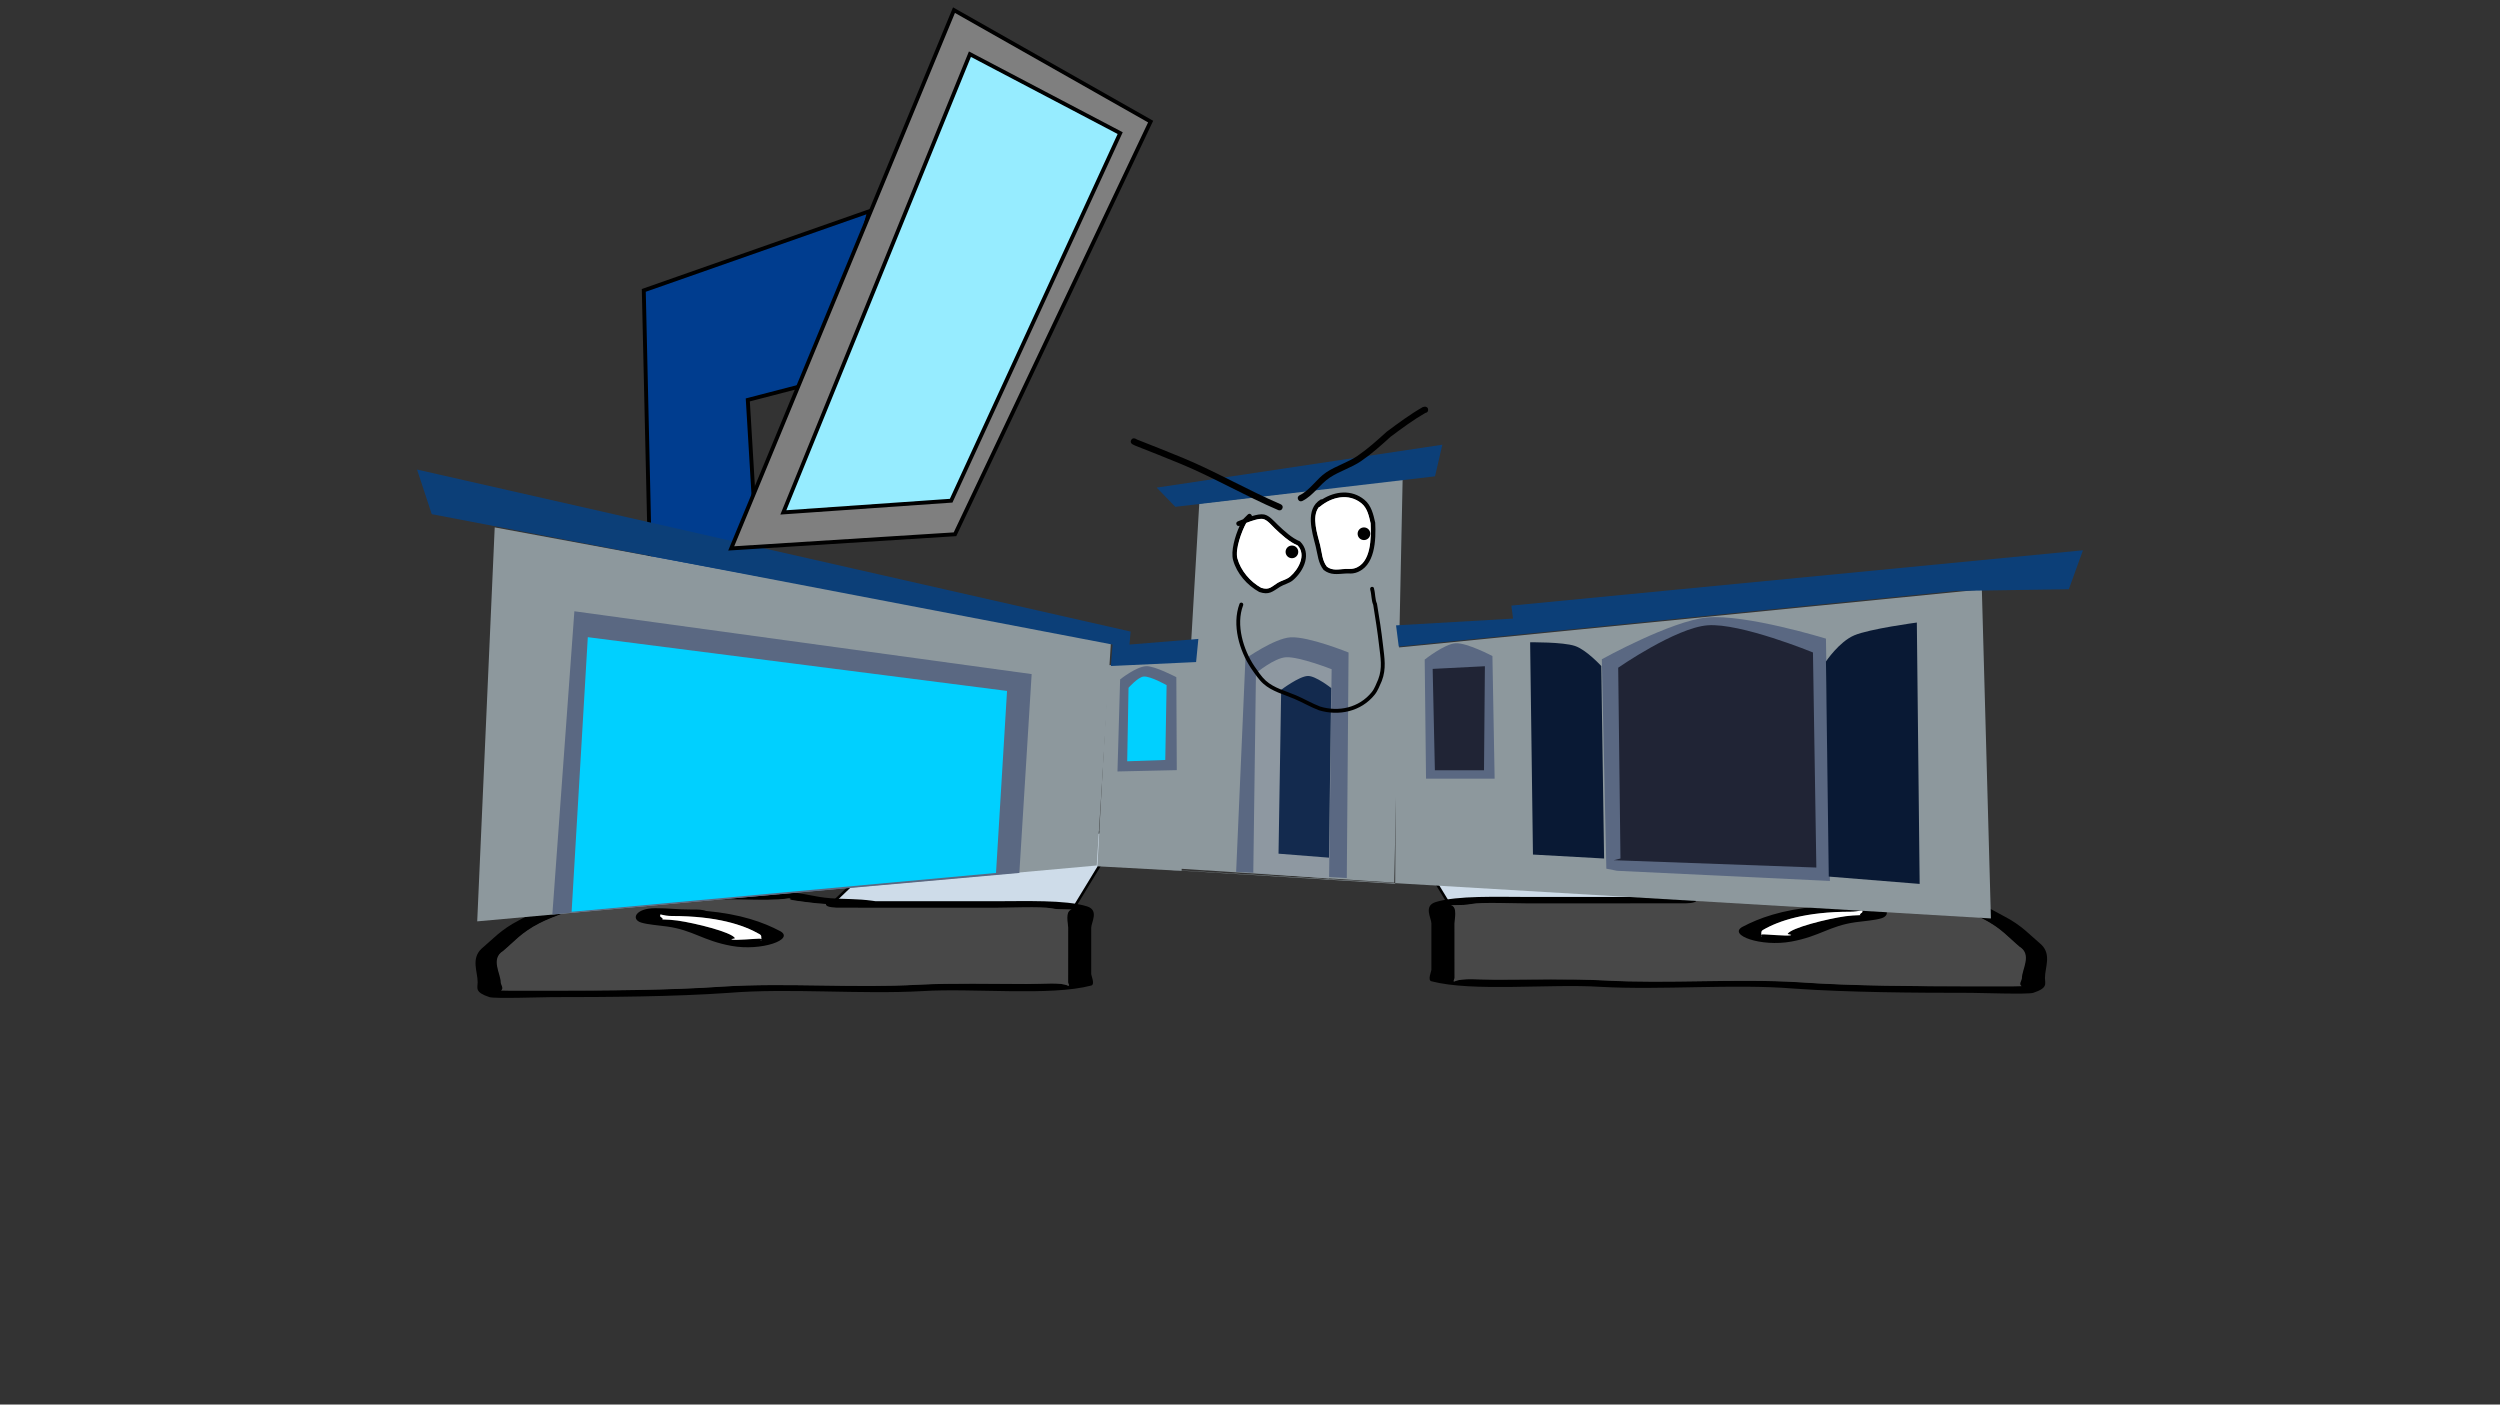 <svg version="1.1" xmlns="http://www.w3.org/2000/svg" xmlns:xlink="http://www.w3.org/1999/xlink" width="959.459" height="539.039" viewBox="0,0,959.459,539.039"><rect x="0" y="0" width="959.459" height="539.039" fill="#333333" stroke="none"/><g transform="translate(159.73,89.52)"><g data-paper-data="{&quot;isPaintingLayer&quot;:true}" fill-rule="nonzero" stroke-linejoin="miter" stroke-miterlimit="10" stroke-dasharray="" stroke-dashoffset="0" style="mix-blend-mode: normal"><path d="M159.051,46.299l-4.592,10.597l-27.199,7.065l4.239,71l-24.373,-4.239h-17.308l-2.473,-108.795l86.542,-30.378z" fill="#003d8f" stroke="#000000" stroke-width="1.5" stroke-linecap="round"/><path d="M-159.73,449.52v-539.039h959.459v539.039z" fill="none" stroke="#f00000" stroke-width="0" stroke-linecap="butt"/><path d="M158.438,258.336l29.413,-28.183l82.184,-0.252l-17.302,28.434z" data-paper-data="{&quot;index&quot;:null}" fill="#cedce9" stroke="#000000" stroke-width="1" stroke-linecap="round"/><path d="M150.621,256.859c-2.838,-0.398 -9.594,-1.018 -6.633,-1.659c-1.619,0.205 -3.778,0.456 -4.927,0.524c-5.443,0.32 -12.497,0 -18.114,0c-15.409,0 -30.368,-0.17 -45.284,0.635c-6.741,0.363 -8.594,-0.759 -10.664,0.811c-4.27,2.635 -12.303,4.986 -17.463,7.639c-6.994,3.595 -9.706,7.066 -13.993,10.67c-4.852,2.969 -0.9,8.668 -0.9,11.972c0,0.884 1.361,2.459 0.061,3.11c1.292,0.033 2.54,0.063 3.335,0.063c5.283,0 10.566,0 15.849,0c21.015,0 45.433,-0.129 65.83,-1.558c24.219,-1.525 50.467,0.662 74.881,-0.707c13.37,-0.686 27.943,-0.278 41.556,-0.274c6.906,0.002 12.819,-0.733 15.849,0.635c0.796,0.359 0,-0.846 0,-1.269c0,-1.058 0,-2.115 0,-3.173c0,-5.922 0,-11.845 0,-17.767c0,-1.4 -1.31,-6.409 1.4,-6.951c-0.508,-0.009 -1.083,-0.022 -1.4,-0.029c-2.802,-0.057 -4.367,-0.014 -6.554,-0.451c-3.796,-0.759 -16.602,-0.183 -21.749,-0.183c-20,0 -40.001,0 -60.001,0c0,0 -4.528,0 -4.528,-1.269c0,-0.052 0.008,-0.102 0.022,-0.15c-2.165,-0.129 -4.351,-0.307 -6.576,-0.619zM221.704,256.358c12.073,0 27.504,-0.602 35.749,1.971c4.725,1.474 1.61,6.202 1.61,8.182c0,5.922 0,11.845 0,17.767c0,0.676 1.56,4.031 0,4.442c-15.754,4.148 -45.448,0.914 -64.685,2.128c-23.873,1.338 -51.365,-1.212 -74.461,0.68c-21.023,1.473 -46.351,1.634 -68.027,1.634c-3.109,0 -21.756,0.66 -23.774,0c-5.788,-1.892 -4.528,-3.471 -4.528,-5.711c0,-4.051 -2.563,-8.881 1.364,-12.775c4.394,-3.695 7.476,-7.4 14.485,-11.003c2.827,-1.453 5.881,-3.397 9.535,-4.71c2.391,-0.859 6.962,-1.557 7.533,-2.673c3.874,-2.939 10.875,-1.976 19.159,-2.47c14.747,-0.879 30.007,-0.635 45.284,-0.635c5.634,0 16.642,-0.727 20.617,-0.501c6.919,0.394 10.93,2.047 17.635,2.538c4.921,0.36 10.106,0.147 15.849,0.952c0.436,0.061 0.872,0.122 1.308,0.183c15.116,0 30.231,0 45.347,0z" data-paper-data="{&quot;index&quot;:null}" fill="#000000" stroke="none" stroke-width="1" stroke-linecap="butt"/><path d="M157.26,257.416c-0.015,0.048 -0.022,0.098 -0.022,0.15c0,1.269 4.551,1.271 4.551,1.271c20,0 40.107,0.025 60.108,0.025c5.147,0 17.965,-0.57 21.76,0.189c2.186,0.437 3.755,0.396 6.557,0.453c0.316,0.006 0.892,0.021 1.4,0.029c-2.709,0.542 -1.386,5.563 -1.386,6.963c0,5.922 -0.009,11.88 -0.009,17.802c0,1.058 -0.008,2.12 -0.008,3.178c0,0.423 0.793,1.63 -0.003,1.271c-3.03,-1.367 -8.949,-0.629 -15.855,-0.632c-13.612,-0.005 -28.227,-0.398 -41.597,0.288c-24.414,1.368 -50.902,-0.806 -75.121,0.719c-20.398,1.429 -44.914,1.536 -65.93,1.536c-5.283,0 -10.575,-0.004 -15.859,-0.004c-0.795,0 -2.045,-0.031 -3.337,-0.064c1.3,-0.651 -0.07,-2.23 -0.07,-3.114c0,-3.304 -3.973,-9.026 0.878,-11.994c4.287,-3.605 7.009,-7.099 14.003,-10.694c5.16,-2.653 13.227,-5.023 17.497,-7.657c2.07,-1.57 3.937,-0.453 10.678,-0.816c14.915,-0.804 29.972,-0.652 45.381,-0.652c5.617,0 12.734,0.316 18.177,-0.003c1.149,-0.067 3.326,-0.318 4.945,-0.524c-2.96,0.641 3.821,1.262 6.66,1.659c2.224,0.312 4.437,0.492 6.602,0.62z" data-paper-data="{&quot;noHover&quot;:false,&quot;origItem&quot;:[&quot;Path&quot;,{&quot;applyMatrix&quot;:true,&quot;segments&quot;:[[[579.60736,595.76373],[0.95609,-0.20262],[0.00646,0.07548]],[[579.61718,596],[0,-0.08208],[0,2]],[[577.61718,598],[0,0],[-8.83333,0]],[[551.11718,598],[8.83333,0],[-2.27308,0]],[[541.51161,598.28885],[1.67648,-1.19621],[-0.96568,0.68904]],[[538.61718,599],[1.23739,-0.09027],[-0.13966,0.01019]],[[537.99901,599.04541],[0.22447,-0.0134],[1.19653,0.85421]],[[538.61718,610],[0,-2.20646],[0,9.33333]],[[538.61718,638],[0,-9.33333],[0,1.66667]],[[538.61718,643],[0,-1.66667],[0,0.66667]],[[538.61718,645],[-0.35177,0.56631],[1.33831,-2.15456]],[[545.61718,644],[-3.04994,0.00386],[6.01206,-0.00761]],[[563.97058,644.43107],[-5.90478,-1.08158],[10.78253,2.15651]],[[597.04254,645.54479],[-10.6965,-2.40266],[9.00888,2.25222]],[[626.11718,648],[-9.28168,0],[2.33333,0]],[[633.11718,648],[-2.33333,0],[0.35109,0]],[[634.59021,647.90091],[-0.5707,0.05184],[-0.57412,-1.02596]],[[634.61718,643],[0,1.39387],[0,-5.20707]],[[634.21982,624.13246],[2.14282,4.67827],[-1.8936,-5.6808]],[[628.03948,607.31672],[3.08887,5.66543],[-2.2791,-4.1802]],[[620.32688,595.27881],[1.8857,4.15235],[-0.91417,-2.47477]],[[615.61718,594],[2.9771,0.57275],[-6.58756,-1.26734]],[[595.61718,593],[6.8054,0],[-2.48058,0]],[[587.61718,593],[2.40395,0.50364],[-0.50743,-0.10631]],[[585.44122,592.1748],[0.71481,0.32365],[1.30749,1.01011]],[[582.51161,594.78885],[1.25365,-0.62682],[-0.98239,0.4912]]],&quot;closed&quot;:true}],&quot;index&quot;:null}" fill="#484848" stroke="none" stroke-width="1" stroke-linecap="butt"/><path d="M93.777,262.069c0,0.429 1.561,0.949 0.783,1.288c1.99,0.057 3.992,0.183 5.77,0.432c6.857,0.961 20.805,4.462 22.12,6.777c0.107,0.188 -1.832,0.22 -1.504,0.387c1.093,0.556 9.997,-0.41 11.021,-0.252c0.232,0.036 0.346,0.091 0.391,0.159c-0.048,-0.21 -0.091,-0.414 -0.091,-0.541c0,-0.45 0.063,-0.934 -0.654,-1.336c-6.098,-3.544 -16.06,-6.913 -33.309,-6.913c0,0 -2.035,0 -3.377,-0.382c-0.447,-0.071 -0.795,-0.155 -1.029,-0.253c-0.06,0.242 -0.123,0.489 -0.123,0.636zM132.269,271.587c0.309,0.26 0.218,-0.171 0.115,-0.623c-0.021,0.196 -0.326,0.445 -0.115,0.623zM139.715,267.847c5.631,3.156 -7.154,7.767 -18.767,5.644c-10.957,-2.003 -14.667,-6.03 -24.667,-7.431c-3.378,-0.473 -7.426,-0.732 -9.95,-1.519c-3.999,-1.248 -2.226,-5.51 5.421,-5.51c5.507,0 8.219,0.501 13.346,0.501h2.264c0,0 2.599,0 3.859,0.552c13.414,1.227 22.021,4.345 28.493,7.764z" data-paper-data="{&quot;index&quot;:null}" fill="#000000" stroke="none" stroke-width="1" stroke-linecap="butt"/><path d="M93.732,261.391c0.233,0.098 0.581,0.182 1.029,0.253c1.342,0.382 3.386,0.38 3.386,0.38c17.249,0 27.571,3.444 33.668,6.987c0.717,0.402 0.634,0.895 0.634,1.345c0,0.128 0.035,0.334 0.083,0.544c-0.046,-0.068 -0.158,-0.124 -0.39,-0.159c-1.024,-0.158 -10.006,0.824 -11.098,0.269c-0.328,-0.167 1.396,-0.31 1.288,-0.498c-1.315,-2.315 -15.331,-5.798 -22.188,-6.759c-1.778,-0.249 -3.792,-0.369 -5.782,-0.427c0.778,-0.34 -0.764,-0.867 -0.764,-1.296c0,-0.147 0.073,-0.397 0.133,-0.639z" data-paper-data="{&quot;noHover&quot;:false,&quot;origItem&quot;:[&quot;Path&quot;,{&quot;applyMatrix&quot;:true,&quot;segments&quot;:[[[607.563,601.99816],[0.02649,0.38155],[-0.10299,0.15484]],[[607.10872,602.39727],[0.1976,-0.11227],[-0.59254,0.60273]],[[605.61718,603],[0,0],[-7.618,0]],[[590.90604,613.89443],[2.69308,-5.58508],[-0.31682,0.63364]],[[590.61718,616],[0,-0.70843],[0,0.20156]],[[590.57685,616.85325],[0.02106,-0.33136],[0.02013,-0.10671]],[[590.74964,616.60263],[-0.10238,0.05628],[0.45234,-0.24865]],[[595.61718,617],[-0.48256,0.87548],[0.14503,-0.26312]],[[594.95308,616.3906],[-0.04725,0.29671],[0.58086,-3.64773]],[[604.72276,605.71115],[-3.02833,1.51416],[0.78545,-0.39273]],[[607.27135,605.03032],[-0.87898,0.0905],[-0.34365,-0.53523]],[[607.61718,603],[0,0.6759],[0,-0.23192]]],&quot;closed&quot;:true}],&quot;index&quot;:null}" fill="#ffffff" stroke="none" stroke-width="1" stroke-linecap="butt"/><path d="M395.949,256.693l-17.302,-28.434l82.184,0.252l29.413,28.183z" data-paper-data="{&quot;index&quot;:null}" fill="#cedce9" stroke="#000000" stroke-width="1" stroke-linecap="round"/><path d="M498.061,255.215c-2.224,0.312 -4.411,0.49 -6.576,0.619c0.015,0.048 0.022,0.098 0.022,0.15c0,1.269 -4.528,1.269 -4.528,1.269c-20,0 -40.001,0 -60.001,0c-5.147,0 -17.953,-0.576 -21.749,0.183c-2.187,0.437 -3.752,0.394 -6.554,0.451c-0.316,0.006 -0.891,0.02 -1.4,0.029c2.709,0.542 1.4,5.551 1.4,6.951c0,5.922 0,11.845 0,17.767c0,1.058 0,2.115 0,3.173c0,0.423 -0.796,1.628 0,1.269c3.03,-1.367 8.944,-0.632 15.849,-0.635c13.612,-0.005 28.186,-0.413 41.556,0.274c24.414,1.368 50.662,-0.818 74.881,0.707c20.398,1.429 44.815,1.558 65.83,1.558c5.283,0 10.566,0 15.849,0c0.795,0 2.043,-0.03 3.335,-0.063c-1.3,-0.651 0.061,-2.225 0.061,-3.11c0,-3.304 3.952,-9.004 -0.9,-11.972c-4.287,-3.605 -7,-7.075 -13.993,-10.67c-5.16,-2.652 -13.193,-5.004 -17.463,-7.639c-2.07,-1.57 -3.923,-0.448 -10.664,-0.811c-14.916,-0.804 -29.875,-0.635 -45.284,-0.635c-5.617,0 -12.671,0.32 -18.114,0c-1.149,-0.067 -3.308,-0.318 -4.927,-0.524c2.96,0.641 -3.795,1.261 -6.633,1.659zM426.978,254.714c15.116,0 30.231,0 45.347,0c0.436,-0.061 0.872,-0.122 1.308,-0.183c5.743,-0.805 10.929,-0.592 15.849,-0.952c6.706,-0.491 10.717,-2.145 17.635,-2.538c3.975,-0.226 14.983,0.501 20.617,0.501c15.277,0 30.537,-0.245 45.284,0.635c8.284,0.494 15.285,-0.469 19.159,2.47c0.571,1.116 5.142,1.814 7.533,2.673c3.654,1.313 6.708,3.256 9.535,4.71c7.009,3.603 10.091,7.308 14.485,11.003c3.927,3.894 1.364,8.724 1.364,12.775c0,2.24 1.26,3.818 -4.528,5.711c-2.018,0.66 -20.665,0 -23.774,0c-21.676,0 -47.004,-0.161 -68.027,-1.634c-23.096,-1.892 -50.588,0.658 -74.461,-0.68c-19.237,-1.214 -48.931,2.021 -64.685,-2.128c-1.56,-0.411 0,-3.766 0,-4.442c0,-5.922 0,-11.845 0,-17.767c0,-1.98 -3.114,-6.708 1.61,-8.182c8.245,-2.573 23.676,-1.971 35.749,-1.971z" data-paper-data="{&quot;index&quot;:null}" fill="#000000" stroke="none" stroke-width="1" stroke-linecap="butt"/><path d="M491.423,255.773c2.165,-0.129 4.378,-0.309 6.602,-0.62c2.839,-0.398 9.62,-1.019 6.66,-1.659c1.619,0.205 3.796,0.456 4.945,0.524c5.443,0.32 12.56,0.003 18.177,0.003c15.409,0 30.465,-0.152 45.381,0.652c6.741,0.363 8.608,-0.754 10.678,0.816c4.27,2.635 12.336,5.005 17.497,7.657c6.994,3.595 9.715,7.09 14.003,10.694c4.852,2.969 0.878,8.69 0.878,11.994c0,0.884 -1.369,2.463 -0.07,3.114c-1.292,0.033 -2.542,0.064 -3.337,0.064c-5.283,0 -10.575,0.004 -15.859,0.004c-21.016,0 -45.532,-0.107 -65.93,-1.536c-24.219,-1.525 -50.707,0.649 -75.121,-0.719c-13.369,-0.686 -27.984,-0.293 -41.597,-0.288c-6.906,0.002 -12.824,-0.735 -15.855,0.632c-0.796,0.359 -0.003,-0.848 -0.003,-1.271c0,-1.058 -0.008,-2.12 -0.008,-3.178c0,-5.922 -0.009,-11.88 -0.009,-17.802c0,-1.4 1.323,-6.421 -1.386,-6.963c0.508,-0.009 1.084,-0.023 1.4,-0.029c2.802,-0.057 4.371,-0.016 6.557,-0.453c3.796,-0.759 16.614,-0.189 21.76,-0.189c20,0 40.107,-0.025 60.108,-0.025c0,0 4.551,-0.002 4.551,-1.271c0,-0.052 -0.007,-0.102 -0.022,-0.15z" data-paper-data="{&quot;noHover&quot;:false,&quot;origItem&quot;:[&quot;Path&quot;,{&quot;applyMatrix&quot;:true,&quot;segments&quot;:[[[579.60736,595.76373],[0.95609,-0.20262],[0.00646,0.07548]],[[579.61718,596],[0,-0.08208],[0,2]],[[577.61718,598],[0,0],[-8.83333,0]],[[551.11718,598],[8.83333,0],[-2.27308,0]],[[541.51161,598.28885],[1.67648,-1.19621],[-0.96568,0.68904]],[[538.61718,599],[1.23739,-0.09027],[-0.13966,0.01019]],[[537.99901,599.04541],[0.22447,-0.0134],[1.19653,0.85421]],[[538.61718,610],[0,-2.20646],[0,9.33333]],[[538.61718,638],[0,-9.33333],[0,1.66667]],[[538.61718,643],[0,-1.66667],[0,0.66667]],[[538.61718,645],[-0.35177,0.56631],[1.33831,-2.15456]],[[545.61718,644],[-3.04994,0.00386],[6.01206,-0.00761]],[[563.97058,644.43107],[-5.90478,-1.08158],[10.78253,2.15651]],[[597.04254,645.54479],[-10.6965,-2.40266],[9.00888,2.25222]],[[626.11718,648],[-9.28168,0],[2.33333,0]],[[633.11718,648],[-2.33333,0],[0.35109,0]],[[634.59021,647.90091],[-0.5707,0.05184],[-0.57412,-1.02596]],[[634.61718,643],[0,1.39387],[0,-5.20707]],[[634.21982,624.13246],[2.14282,4.67827],[-1.8936,-5.6808]],[[628.03948,607.31672],[3.08887,5.66543],[-2.2791,-4.1802]],[[620.32688,595.27881],[1.8857,4.15235],[-0.91417,-2.47477]],[[615.61718,594],[2.9771,0.57275],[-6.58756,-1.26734]],[[595.61718,593],[6.8054,0],[-2.48058,0]],[[587.61718,593],[2.40395,0.50364],[-0.50743,-0.10631]],[[585.44122,592.1748],[0.71481,0.32365],[1.30749,1.01011]],[[582.51161,594.78885],[1.25365,-0.62682],[-0.98239,0.4912]]],&quot;closed&quot;:true}],&quot;index&quot;:null}" fill="#484848" stroke="none" stroke-width="1" stroke-linecap="butt"/><path d="M554.905,260.425c0,-0.147 -0.063,-0.394 -0.123,-0.636c-0.233,0.098 -0.581,0.182 -1.029,0.253c-1.342,0.382 -3.377,0.382 -3.377,0.382c-17.249,0 -27.211,3.369 -33.309,6.913c-0.717,0.402 -0.654,0.887 -0.654,1.336c0,0.128 -0.044,0.331 -0.091,0.541c0.046,-0.068 0.159,-0.123 0.391,-0.159c1.024,-0.158 9.928,0.808 11.021,0.252c0.328,-0.167 -1.611,-0.198 -1.504,-0.387c1.315,-2.315 15.264,-5.816 22.12,-6.777c1.778,-0.249 3.78,-0.375 5.77,-0.432c-0.778,-0.34 0.783,-0.859 0.783,-1.288zM516.299,269.321c-0.103,0.451 -0.194,0.882 0.115,0.623c0.211,-0.178 -0.094,-0.427 -0.115,-0.623zM508.967,266.203c6.472,-3.419 15.08,-6.537 28.493,-7.764c1.26,-0.552 3.859,-0.552 3.859,-0.552h2.264c5.127,0 7.839,-0.501 13.346,-0.501c7.648,0 9.421,4.262 5.421,5.51c-2.524,0.788 -6.572,1.046 -9.95,1.519c-10,1.401 -13.71,5.428 -24.667,7.431c-11.613,2.123 -24.398,-2.488 -18.767,-5.644z" data-paper-data="{&quot;index&quot;:null}" fill="#000000" stroke="none" stroke-width="1" stroke-linecap="butt"/><path d="M554.951,259.747c0.06,0.242 0.133,0.492 0.133,0.639c0,0.429 -1.543,0.957 -0.764,1.296c-1.99,0.057 -4.004,0.178 -5.782,0.427c-6.857,0.961 -20.873,4.444 -22.188,6.759c-0.107,0.188 1.617,0.331 1.288,0.498c-1.093,0.556 -10.074,-0.427 -11.098,-0.269c-0.232,0.036 -0.345,0.092 -0.39,0.159c0.048,-0.21 0.083,-0.416 0.083,-0.544c0,-0.45 -0.083,-0.943 0.634,-1.345c6.098,-3.544 16.42,-6.987 33.668,-6.987c0,0 2.045,0.003 3.386,-0.38c0.447,-0.071 0.796,-0.155 1.029,-0.253z" data-paper-data="{&quot;noHover&quot;:false,&quot;origItem&quot;:[&quot;Path&quot;,{&quot;applyMatrix&quot;:true,&quot;segments&quot;:[[[607.563,601.99816],[0.02649,0.38155],[-0.10299,0.15484]],[[607.10872,602.39727],[0.1976,-0.11227],[-0.59254,0.60273]],[[605.61718,603],[0,0],[-7.618,0]],[[590.90604,613.89443],[2.69308,-5.58508],[-0.31682,0.63364]],[[590.61718,616],[0,-0.70843],[0,0.20156]],[[590.57685,616.85325],[0.02106,-0.33136],[0.02013,-0.10671]],[[590.74964,616.60263],[-0.10238,0.05628],[0.45234,-0.24865]],[[595.61718,617],[-0.48256,0.87548],[0.14503,-0.26312]],[[594.95308,616.3906],[-0.04725,0.29671],[0.58086,-3.64773]],[[604.72276,605.71115],[-3.02833,1.51416],[0.78545,-0.39273]],[[607.27135,605.03032],[-0.87898,0.0905],[-0.34365,-0.53523]],[[607.61718,603],[0,0.6759],[0,-0.23192]]],&quot;closed&quot;:true}],&quot;index&quot;:null}" fill="#ffffff" stroke="none" stroke-width="1" stroke-linecap="butt"/><path d="M375.721,249.665l0.497,-90.606l224.651,-22.372l3.48,126.277l-344.03,-20.383z" fill="#8d989d" stroke="#000000" stroke-width="0" stroke-linecap="round"/><path d="M261.428,242.953l4.226,-77.183l32.564,-2.237l-4.474,81.16z" fill="#8d989d" stroke="#000000" stroke-width="0" stroke-linecap="round"/><path d="M292.324,243.823l8.203,-140.073l78.053,-9.384l-3.232,154.863z" fill="#8d989d" stroke="#000000" stroke-width="0" stroke-linecap="round"/><path d="M23.418,264.082l6.712,-151.197l236.519,43.749l-5.469,86.007z" fill="#8d989d" stroke="#000000" stroke-width="0" stroke-linecap="round"/><path d="M52.253,261.41l8.452,-116.334l175.495,24.112l-4.723,76.313z" fill="#5a6882" stroke="#000000" stroke-width="0" stroke-linecap="round"/><path d="M59.648,260.416l6.214,-105.396l160.891,20.632l-4.226,69.85z" fill="#00d0ff" stroke="#000000" stroke-width="0" stroke-linecap="round"/><path d="M291.899,206.046l-22.763,0.51l1.019,-35.333c0,0 6.182,-4.93 10.023,-5.081c3.251,-0.128 11.551,4.232 11.551,4.232z" fill="#5a6882" stroke="#000000" stroke-width="0" stroke-linecap="round"/><path d="M272.874,202.648l0.51,-28.199c0,0 3.659,-4.174 5.841,-4.326c2.61,-0.182 8.768,3.307 8.768,3.307l-0.51,28.708z" fill="#00d0ff" stroke="#000000" stroke-width="0" stroke-linecap="round"/><path d="M314.68,245.074l3.567,-81.793c0,0 11.067,-7.83 17.302,-8.205c6.893,-0.414 22.278,5.827 22.278,5.827l-0.679,86.55z" fill="#5a6882" stroke="#000000" stroke-width="0" stroke-linecap="round"/><path d="M321.263,245.456l1.019,-76.612c0,0 6.993,-5.884 11.575,-6.126c5.054,-0.266 17.473,4.597 17.473,4.597l-0.977,80.307z" fill="#8e98a1" stroke="#000000" stroke-width="0" stroke-linecap="round"/><path d="M350.311,239.638l-19.365,-1.529l1.019,-62.895c0,0 6.853,-5.187 10.218,-5.306c2.989,-0.106 8.978,4.627 8.978,4.627z" fill="#132a4e" stroke="#000000" stroke-width="0" stroke-linecap="round"/><path d="M387.046,163.62c0,0 7.61,-6.048 11.901,-6.272c4.372,-0.229 14.09,4.913 14.09,4.913l0.849,47.054h-26.33l-0.51,-45.695z" fill="#5a6882" stroke="#000000" stroke-width="0" stroke-linecap="round"/><path d="M390.103,167.188l20.045,-1.019l-0.34,39.92h-18.856z" fill="#202435" stroke="#000000" stroke-width="0" stroke-linecap="round"/><path d="M456.759,243.864l-1.733,-80.38c0,0 26.621,-14.757 40.418,-16.026c14.803,-1.361 45.594,8.118 45.594,8.118l1.517,93l-81.68,-3.9z" fill="#5a6882" stroke="#000000" stroke-width="0" stroke-linecap="round"/><path d="M462.175,239.964l-0.867,-73.23c0,0 22.033,-15.31 34.298,-16.27c12.64,-0.989 40.449,10.42 40.449,10.42l1.3,82.546l-77.78,-2.817z" fill="#202435" stroke="#000000" stroke-width="0" stroke-linecap="round"/><path d="M455.892,239.964l-27.299,-1.517l-1.083,-81.463c0,0 12.51,-0.163 17.208,1.403c4.379,1.46 10.091,7.697 10.091,7.697z" fill="#091934" stroke="#000000" stroke-width="0" stroke-linecap="round"/><path d="M541.038,164.351c0,0 5.04,-7.546 10.837,-10.03c5.831,-2.499 24.045,-4.92 24.045,-4.92l1.083,100.312l-34.882,-2.817z" fill="#091934" stroke="#000000" stroke-width="0" stroke-linecap="round"/><path d="M267.25,157.851l-261.288,-50.048l-5.633,-17.116l273.854,62.181l-0.433,4.983l26.432,-2.167l-0.867,8.883l-32.715,1.517z" fill="#0c3f78" stroke="#000000" stroke-width="0" stroke-linecap="round"/><path d="M284.191,97.621l109.628,-16.466l-2.817,12.133l-99.662,11.699z" fill="#0c3f78" stroke="#000000" stroke-width="0" stroke-linecap="round"/><path d="M376.054,150.485l44.902,-2.6l-0.65,-4.983l219.365,-21.232l-5.416,14.949l-43.548,0.65l-213.624,21.341z" fill="#0c3f78" stroke="#000000" stroke-width="0" stroke-linecap="round"/><path d="M320.441,107.958c0.211,0.211 0.284,0.421 0.287,0.609c1.739,-0.534 3.462,-0.877 4.709,-0.635c2.011,0.39 3.886,2.677 5.274,4.007c2.362,2.262 5.454,5.116 8.488,6.33c4.559,4.489 1.652,11.198 -2.712,14.897c-1.422,1.205 -3.47,1.593 -4.908,2.495c-2.996,1.879 -4.216,3.29 -8.023,2.018c-4.664,-2.583 -8.611,-7.074 -10.038,-12.227c-0.948,-3.421 0.725,-9.22 2.537,-13.199c-0.016,0.007 -0.033,0.014 -0.049,0.02c0,0 -0.847,0.339 -1.186,-0.508c-0.339,-0.847 0.508,-1.186 0.508,-1.186c0.565,-0.218 1.252,-0.499 2.007,-0.796c0.001,-0.001 0.002,-0.003 0.003,-0.004c0.242,-0.245 0.484,-0.49 0.726,-0.735l1.086,-1.086c0,0 0.645,-0.645 1.29,0zM318.603,111.203c-1.767,3.142 -4.327,10.127 -3.392,13.571c1.268,4.665 4.837,8.869 9.079,11.235c3.105,1.032 3.89,-0.38 6.316,-1.892c1.423,-0.887 3.347,-1.197 4.731,-2.368c3.273,-2.769 6.349,-8.377 2.857,-11.958c-3.124,-1.25 -6.319,-4.215 -8.745,-6.535c-1.125,-1.077 -2.803,-3.206 -4.432,-3.549c-1.423,-0.3 -4.182,0.619 -6.415,1.495z" fill="#000000" stroke="none" stroke-width="0.5" stroke-linecap="butt"/><path d="M325.007,109.648c1.629,0.343 3.33,2.473 4.455,3.55c2.425,2.32 5.666,5.328 8.79,6.577c3.492,3.581 0.399,9.251 -2.875,12.02c-1.384,1.171 -3.331,1.494 -4.755,2.381c-2.426,1.512 -3.242,2.924 -6.347,1.893c-4.242,-2.366 -7.858,-6.621 -9.125,-11.286c-0.936,-3.444 1.648,-10.487 3.415,-13.629c2.233,-0.876 5.018,-1.806 6.44,-1.506z" data-paper-data="{&quot;noHover&quot;:false,&quot;origItem&quot;:[&quot;Path&quot;,{&quot;applyMatrix&quot;:true,&quot;segments&quot;:[[[235.85151,206.09005],[1.8362,-0.72028],[-1.45324,2.58368]],[[233.06251,217.2504],[-0.76961,-2.83217],[1.04253,3.83651]],[[240.52891,226.48989],[-3.4888,-1.94577],[2.55305,0.84841]],[[245.72253,224.93403],[-1.99502,1.24367],[1.17025,-0.72952]],[[249.6127,222.98667],[-1.13815,0.96275],[2.69185,-2.277]],[[251.96233,213.15313],[2.8714,2.94482],[-2.56908,-1.02763]],[[244.77116,207.77896],[1.99445,1.90814],[-0.92537,-0.88533]],[[241.12651,204.86033],[1.33937,0.28232],[-1.16993,-0.2466]]],&quot;closed&quot;:true}]}" fill="#ffffff" stroke="none" stroke-width="0.5" stroke-linecap="butt"/><path d="M347.743,102.085c4.92,-3.094 11.239,-3.848 16.152,0.18c2.69,2.205 3.441,5.643 4.164,8.821c0.304,6.4 0.097,16.974 -7.591,19.245c-1.464,0.433 -2.297,0.163 -3.767,0.254c-3.251,0.203 -5.693,0.722 -8.429,-1.341c-2.159,-2.691 -2.26,-5.89 -3.075,-9.125c-1.38,-5.481 -4.216,-14.214 1.937,-17.947zM346.437,105.169c-2.892,3.749 -0.449,10.563 0.531,14.511c0.695,2.797 0.718,5.926 2.574,8.255c2.172,1.616 4.451,0.993 7.04,0.831c1.169,-0.073 2.21,0.132 3.357,-0.18c6.678,-1.819 6.543,-11.931 6.313,-17.252c-0.632,-2.692 -1.196,-5.781 -3.509,-7.655c-4.973,-4.03 -11.397,-2.438 -15.859,1.281c0,0 -0.186,0.155 -0.447,0.21z" fill="#000000" stroke="none" stroke-width="0.5" stroke-linecap="butt"/><path d="M346.844,104.913c4.462,-3.718 10.957,-5.316 15.93,-1.286c2.313,1.875 2.903,4.994 3.535,7.687c0.23,5.32 0.327,15.512 -6.351,17.331c-1.147,0.312 -2.203,0.11 -3.372,0.183c-2.589,0.162 -4.899,0.779 -7.071,-0.837c-1.856,-2.329 -1.907,-5.484 -2.601,-8.282c-0.98,-3.948 -3.411,-10.835 -0.518,-14.584c0.261,-0.054 0.449,-0.211 0.449,-0.211z" data-paper-data="{&quot;noHover&quot;:false,&quot;origItem&quot;:[&quot;Path&quot;,{&quot;applyMatrix&quot;:true,&quot;segments&quot;:[[[258.74045,201.12728],[0.21436,-0.04463],[-2.37853,3.08313]],[[259.17722,213.06082],[-0.80619,-3.24688],[0.57113,2.3002]],[[261.29379,219.84911],[-1.52627,-1.91511],[1.78632,1.32855]],[[267.08345,220.53251],[-2.12947,0.13309],[0.96116,-0.06007]],[[269.84433,220.38444],[-0.94312,0.25688],[5.49183,-1.49583]],[[275.03544,206.19733],[0.18944,4.37529],[-0.51977,-2.21412]],[[272.1494,199.90185],[1.90234,1.54157],[-4.08938,-3.31385]],[[259.10813,200.95489],[3.66896,-3.05763],[0,0]]],&quot;closed&quot;:true}]}" fill="#ffffff" stroke="none" stroke-width="0.5" stroke-linecap="butt"/><path d="M333.659,122.28c0,-1.343 1.089,-2.432 2.432,-2.432c1.343,0 2.432,1.089 2.432,2.432c0,1.343 -1.089,2.432 -2.432,2.432c-1.343,0 -2.432,-1.089 -2.432,-2.432z" fill="#000000" stroke="none" stroke-width="0.5" stroke-linecap="butt"/><path d="M361.303,115.323c0,-1.343 1.089,-2.432 2.432,-2.432c1.343,0 2.432,1.089 2.432,2.432c0,1.343 -1.089,2.432 -2.432,2.432c-1.343,0 -2.432,-1.089 -2.432,-2.432z" fill="#000000" stroke="none" stroke-width="0.5" stroke-linecap="butt"/><path d="M274.391,79.383c0.544,-1.088 1.631,-0.544 1.631,-0.544l0.775,0.392c5.926,2.359 11.881,4.656 17.765,7.117c12.694,5.308 24.665,12.278 37.227,17.661c0,0 1.118,0.479 0.639,1.597c-0.479,1.118 -1.597,0.639 -1.597,0.639c-12.556,-5.382 -24.519,-12.347 -37.207,-17.653c-5.871,-2.455 -11.814,-4.747 -17.727,-7.101l-0.963,-0.477c0,0 -1.088,-0.544 -0.544,-1.631z" fill="#000000" stroke="none" stroke-width="0.5" stroke-linecap="butt"/><path d="M388.358,67.761c0,0.976 -0.784,1.169 -1.093,1.207c-4.693,2.707 -8.925,5.88 -13.316,9.13c-3.637,3.311 -7.264,6.579 -11.337,9.361c-3.745,2.558 -8.279,3.839 -12.002,6.324c-3.923,2.619 -6.201,6.788 -10.501,8.956c0,0 -1.088,0.544 -1.631,-0.544c-0.544,-1.088 0.544,-1.631 0.544,-1.631c4.165,-2.063 6.42,-6.255 10.239,-8.804c3.733,-2.492 8.264,-3.764 12.011,-6.33c4.001,-2.74 7.554,-5.96 11.134,-9.211c4.577,-3.397 9,-6.702 13.916,-9.513l0.821,-0.16c0,0 1.216,0 1.216,1.216z" fill="#000000" stroke="none" stroke-width="0.5" stroke-linecap="butt"/><g stroke="#000000" stroke-width="1.5" stroke-linecap="round"><path d="M120.896,120.949l85.502,-206.582l75.469,42.777l-75.083,158.381z" fill="#7f7f7f"/><path d="M205.309,102.642l-64.408,4.492l71.61,-175.864l57.668,30.304z" fill="#96ecff"/></g><path d="M366.866,135.707c0.75,0 0.75,0.75 0.75,0.75l-0.032,-0.078c0.543,1.81 0.364,4.163 1.143,5.768c0.902,5.345 1.71,10.562 2.321,15.952c0.546,4.816 1.339,9.007 -0.466,13.72c-0.819,1.795 -1.485,3.739 -2.737,5.289c-5.254,6.505 -13.799,8.261 -21.387,5.963c-3.273,-1.246 -6.238,-3.023 -9.453,-4.387c-3.984,-1.69 -8.581,-2.852 -11.893,-5.815c-1.776,-1.589 -3.315,-3.92 -4.665,-5.87c-4.547,-6.773 -7.449,-16.709 -4.484,-24.754c0,0 0.263,-0.702 0.966,-0.439c0.702,0.263 0.439,0.966 0.439,0.966c-2.874,7.512 0.086,17.078 4.318,23.382c1.28,1.85 2.741,4.09 4.426,5.597c3.173,2.838 7.657,3.931 11.474,5.55c3.184,1.35 6.119,3.116 9.357,4.35c7.042,2.127 14.873,0.505 19.767,-5.525c1.145,-1.411 1.741,-3.251 2.489,-4.889c1.715,-4.44 0.875,-8.428 0.359,-12.962c-0.602,-5.295 -1.426,-10.431 -2.265,-15.685c-0.76,-1.686 -0.591,-3.927 -1.147,-5.78l-0.032,-0.353c0,0 0,-0.75 0.75,-0.75z" fill="#000000" stroke="none" stroke-width="0.5" stroke-linecap="butt"/></g></g></svg><!--rotationCenter:479.72973:269.51952-->